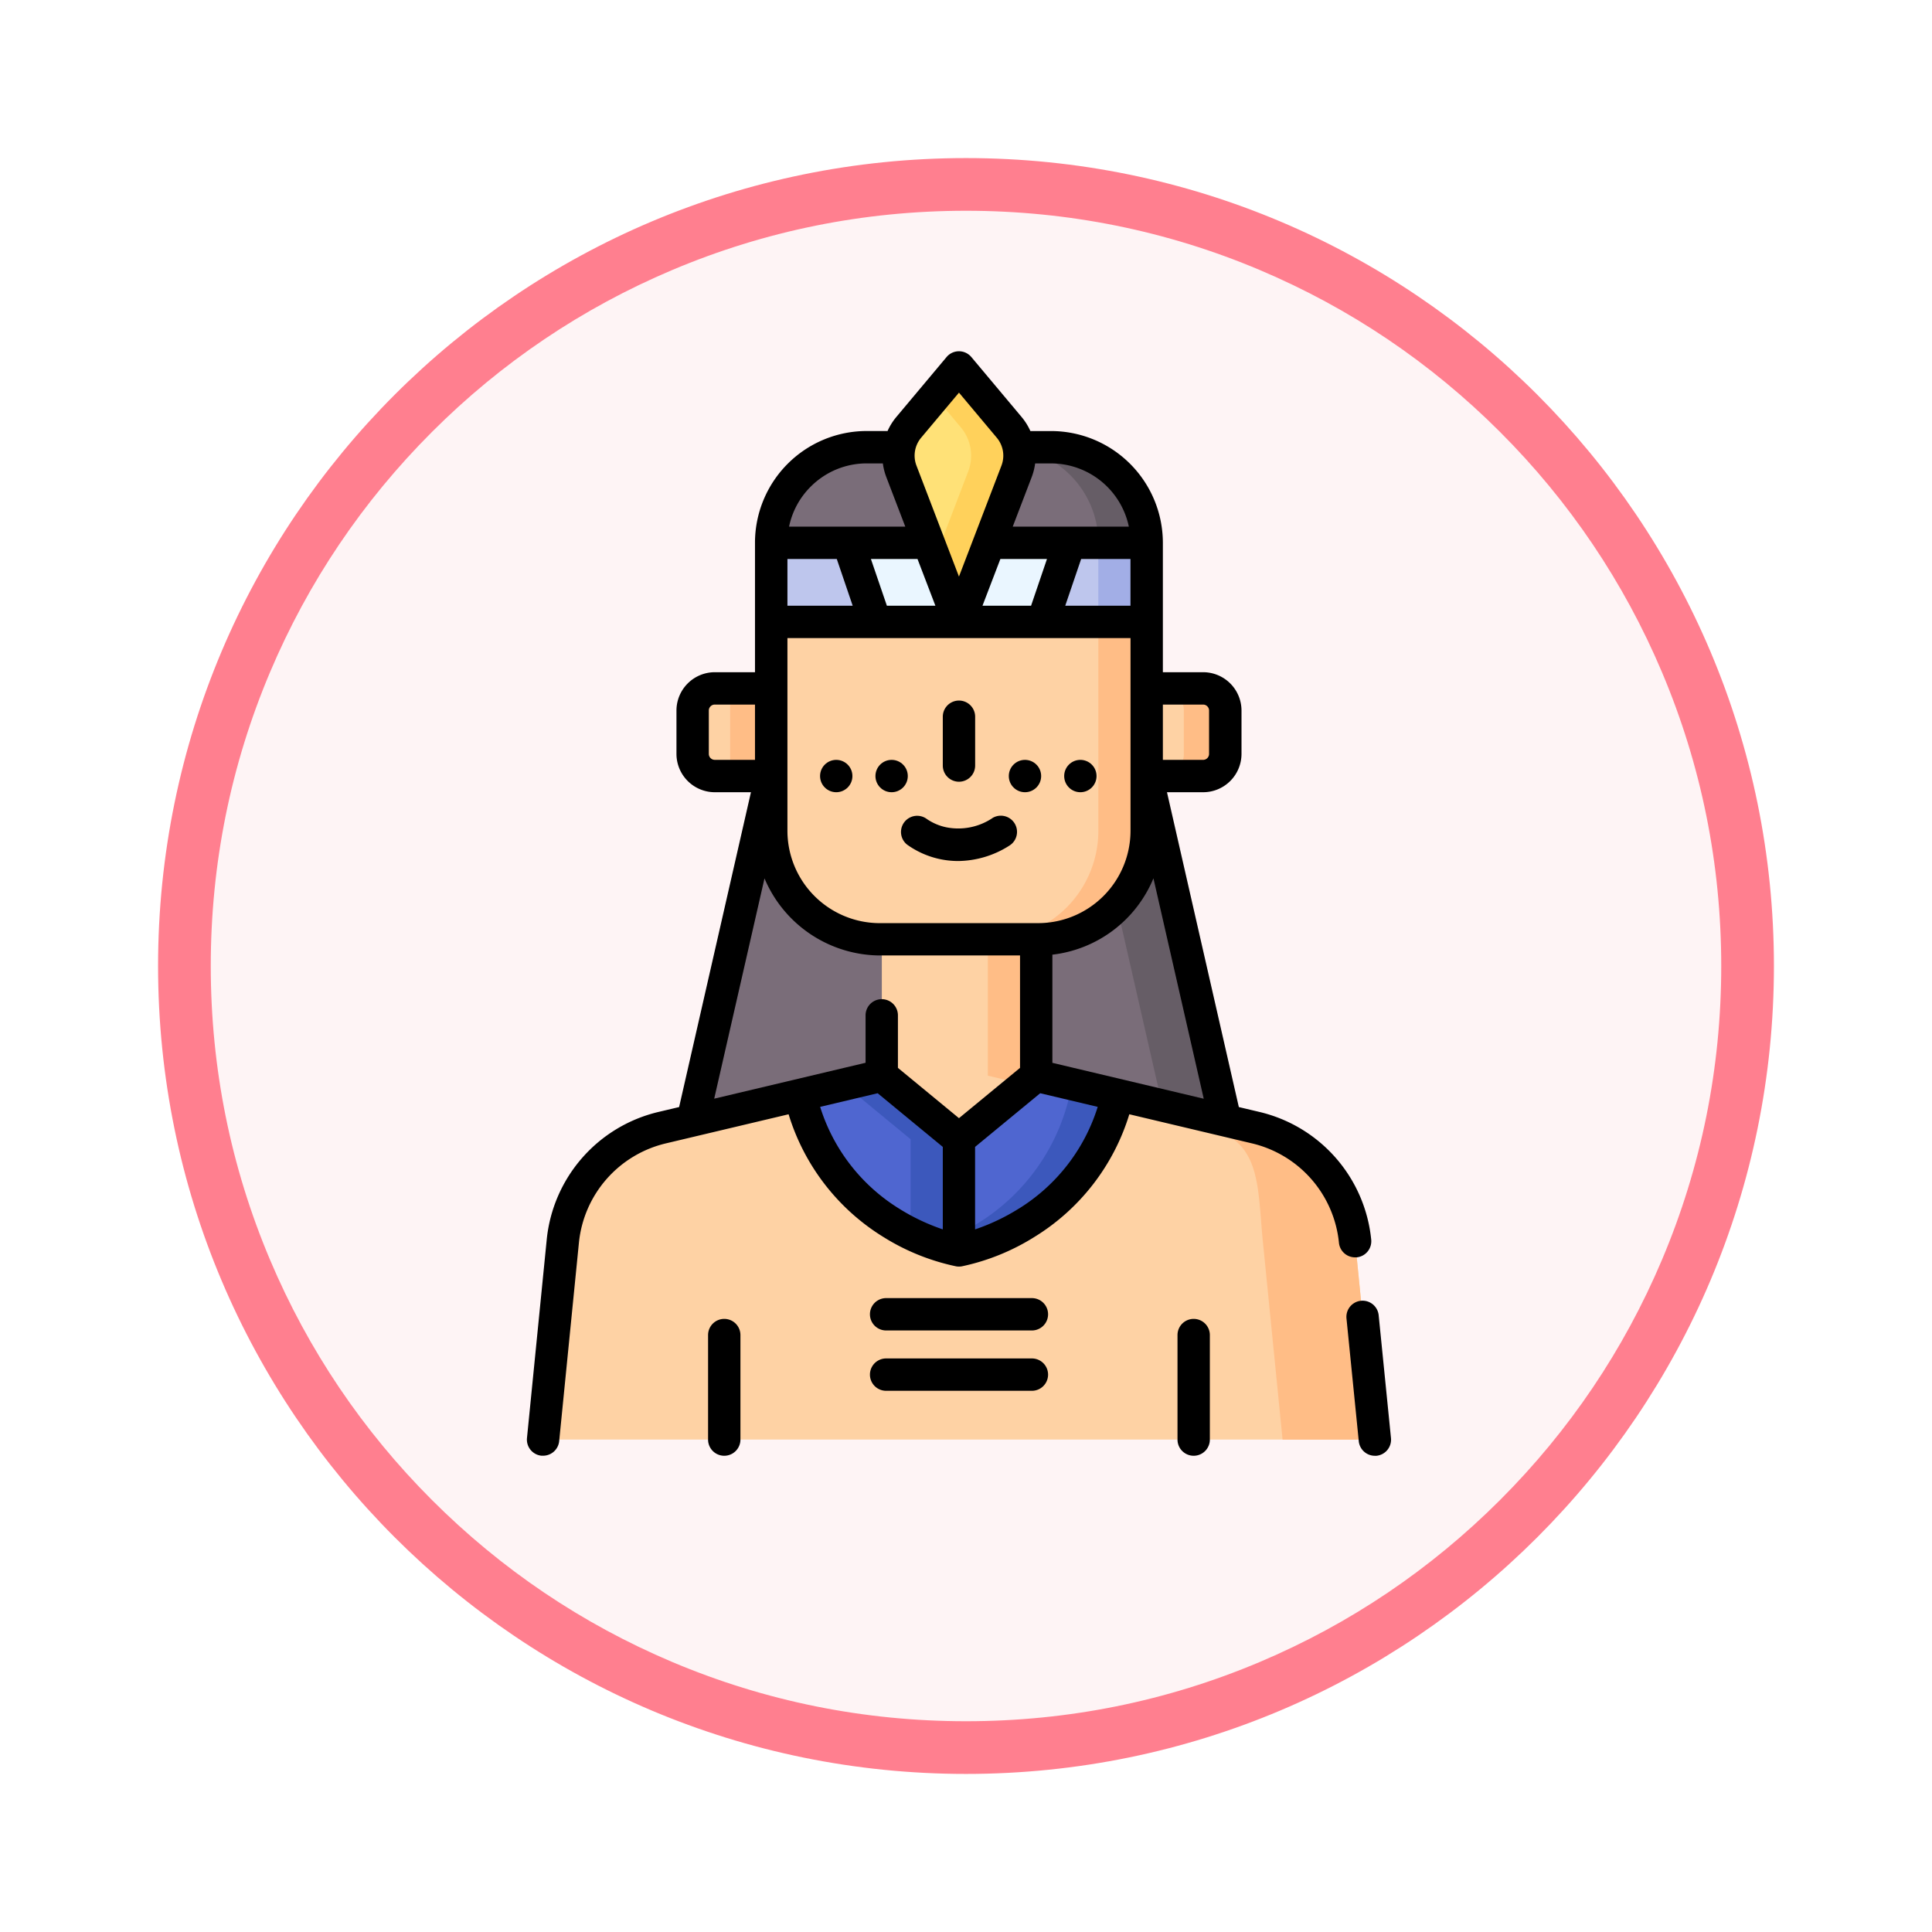 <svg xmlns="http://www.w3.org/2000/svg" xmlns:xlink="http://www.w3.org/1999/xlink" width="110" height="110" viewBox="0 0 110 110">
  <defs>
    <filter id="Trazado_982547" x="0" y="0" width="110" height="110" filterUnits="userSpaceOnUse">
      <feOffset dy="3" input="SourceAlpha"/>
      <feGaussianBlur stdDeviation="3" result="blur"/>
      <feFlood flood-opacity="0.161"/>
      <feComposite operator="in" in2="blur"/>
      <feComposite in="SourceGraphic"/>
    </filter>
  </defs>
  <g id="Grupo_1159256" data-name="Grupo 1159256" transform="translate(-344 -3251)">
    <g id="Grupo_1158890" data-name="Grupo 1158890" transform="translate(-457 -554)">
      <g id="Grupo_1157405" data-name="Grupo 1157405" transform="translate(1 3016)">
        <g id="Grupo_1155792" data-name="Grupo 1155792" transform="translate(-1 -3894.666)">
          <g id="Grupo_1154703" data-name="Grupo 1154703" transform="translate(0 1465.666)">
            <g id="Grupo_1150789" data-name="Grupo 1150789" transform="translate(3 2320)">
              <g id="Grupo_1154212" data-name="Grupo 1154212" transform="translate(-236 -5809)">
                <g id="Grupo_1152583" data-name="Grupo 1152583" transform="translate(1043 6713)">
                  <g id="Grupo_1146973" data-name="Grupo 1146973" transform="translate(0 0)">
                    <g id="Grupo_1146954" data-name="Grupo 1146954">
                      <g transform="matrix(1, 0, 0, 1, -9, -6)" filter="url(#Trazado_982547)">
                        <g id="Trazado_982547-2" data-name="Trazado 982547" transform="translate(9 6)" fill="#fef4f5">
                          <path d="M 46 90.5 C 39.992 90.5 34.164 89.324 28.679 87.003 C 23.38 84.762 18.621 81.553 14.534 77.466 C 10.446 73.379 7.238 68.62 4.996 63.321 C 2.676 57.836 1.5 52.008 1.5 46 C 1.5 39.992 2.676 34.164 4.996 28.679 C 7.238 23.38 10.446 18.621 14.534 14.534 C 18.621 10.446 23.38 7.238 28.679 4.996 C 34.164 2.676 39.992 1.5 46 1.5 C 52.008 1.5 57.836 2.676 63.321 4.996 C 68.62 7.238 73.379 10.446 77.466 14.534 C 81.554 18.621 84.762 23.38 87.004 28.679 C 89.324 34.164 90.5 39.992 90.5 46 C 90.5 52.008 89.324 57.836 87.004 63.321 C 84.762 68.62 81.554 73.379 77.466 77.466 C 73.379 81.553 68.62 84.762 63.321 87.003 C 57.836 89.324 52.008 90.5 46 90.5 Z" stroke="none"/>
                          <path d="M 46 3 C 40.194 3 34.563 4.136 29.263 6.378 C 24.143 8.544 19.544 11.644 15.594 15.594 C 11.644 19.544 8.544 24.143 6.378 29.263 C 4.136 34.563 3 40.194 3 46 C 3 51.806 4.136 57.437 6.378 62.737 C 8.544 67.857 11.644 72.455 15.594 76.405 C 19.544 80.355 24.143 83.456 29.263 85.622 C 34.563 87.863 40.194 89 46 89 C 51.806 89 57.437 87.863 62.737 85.622 C 67.857 83.456 72.456 80.355 76.406 76.405 C 80.356 72.455 83.456 67.857 85.622 62.737 C 87.864 57.437 89 51.806 89 46 C 89 40.194 87.864 34.563 85.622 29.263 C 83.456 24.143 80.356 19.544 76.406 15.594 C 72.456 11.644 67.857 8.544 62.737 6.378 C 57.437 4.136 51.806 3 46 3 M 46 -7.62939453125e-06 C 71.405 -7.62939453125e-06 92 20.595 92 46 C 92 71.405 71.405 92 46 92 C 20.595 92 0 71.405 0 46 C 0 20.595 20.595 -7.62939453125e-06 46 -7.62939453125e-06 Z" stroke="none" fill="#ff7f8f"/>
                        </g>
                      </g>
                    </g>
                  </g>
                </g>
              </g>
            </g>
          </g>
        </g>
      </g>
    </g>
    <g id="indigena" transform="translate(318.286 3271)">
      <g id="Grupo_1159254" data-name="Grupo 1159254" transform="translate(56.635 0.921)">
        <path id="Trazado_994883" data-name="Trazado 994883" d="M158.4,196.9H137.019l-4.475,19.61h30.327Z" transform="translate(-124.029 -173.641)" fill="#7a6d79"/>
        <path id="Trazado_994884" data-name="Trazado 994884" d="M318.815,196.9h-3.389l4.475,19.61h3.389Z" transform="translate(-284.448 -173.641)" fill="#665d66"/>
        <path id="Trazado_994885" data-name="Trazado 994885" d="M184.176,143.514H175.16a6.18,6.18,0,0,1-6.18-6.18V125.44h21.376v11.894A6.18,6.18,0,0,1,184.176,143.514Z" transform="translate(-155.989 -110.954)" fill="#fed2a4"/>
        <path id="Trazado_994886" data-name="Trazado 994886" d="M276.467,125.441v11.894a6.18,6.18,0,0,1-6.18,6.18h2.753a6.18,6.18,0,0,0,6.18-6.18V125.441Z" transform="translate(-244.853 -110.955)" fill="#ffbd86"/>
        <path id="Trazado_994887" data-name="Trazado 994887" d="M109.448,289.787a7.394,7.394,0,0,0-5.652-6.463L91.29,280.357h0V272.6H82.5v7.76h0L69.99,283.323a7.394,7.394,0,0,0-5.652,6.463L63.214,301.08h47.358Z" transform="translate(-63.214 -240.037)" fill="#fed2a4"/>
        <path id="Trazado_994888" data-name="Trazado 994888" d="M290.292,289.787a7.394,7.394,0,0,0-5.652-6.463l-12.505-2.966h0V272.6h-2.753v7.76h0l12.505,2.966c3.07.728,2.84,3.324,3.152,6.463l1.124,11.294h5.254Z" transform="translate(-244.059 -240.037)" fill="#ffbd86"/>
        <g id="Grupo_1159253" data-name="Grupo 1159253" transform="translate(8.515 18.273)">
          <path id="Trazado_994889" data-name="Trazado 994889" d="M137.018,161.261H133.8A1.261,1.261,0,0,1,132.543,160v-2.469a1.261,1.261,0,0,1,1.261-1.261h3.214Z" transform="translate(-132.543 -156.27)" fill="#fed2a4"/>
          <path id="Trazado_994890" data-name="Trazado 994890" d="M343.02,161.261h3.214A1.261,1.261,0,0,0,347.5,160v-2.469a1.261,1.261,0,0,0-1.261-1.261H343.02Z" transform="translate(-317.168 -156.27)" fill="#fed2a4"/>
          <g id="Grupo_1159252" data-name="Grupo 1159252" transform="translate(2.137 0)">
            <path id="Trazado_994891" data-name="Trazado 994891" d="M352.331,156.271h-2.36a1.261,1.261,0,0,1,1.261,1.261V160a1.261,1.261,0,0,1-1.261,1.261h2.36A1.261,1.261,0,0,0,353.593,160v-2.469A1.261,1.261,0,0,0,352.331,156.271Z" transform="translate(-325.402 -156.271)" fill="#ffbd86"/>
            <path id="Trazado_994892" data-name="Trazado 994892" d="M149.94,156.271h2.339v4.991H149.94Z" transform="translate(-149.94 -156.271)" fill="#ffbd86"/>
          </g>
        </g>
        <path id="Trazado_994893" data-name="Trazado 994893" d="M186.958,335.776l4.4,3.623v6.332a11.878,11.878,0,0,1-9.052-8.852Z" transform="translate(-167.676 -295.456)" fill="#4f66d0"/>
        <path id="Trazado_994894" data-name="Trazado 994894" d="M204.931,335.776l-2.138.507,3.782,3.116v5.367a11.089,11.089,0,0,0,2.753.965V339.4Z" transform="translate(-185.649 -295.456)" fill="#3c58bc"/>
        <path id="Trazado_994895" data-name="Trazado 994895" d="M260.4,335.776,256,339.4v6.332a11.878,11.878,0,0,0,9.052-8.852Z" transform="translate(-232.321 -295.456)" fill="#4f66d0"/>
        <path id="Trazado_994896" data-name="Trazado 994896" d="M260.4,335.776l-.615.507,2.517.6a11.609,11.609,0,0,1-6.3,7.886v.965a11.878,11.878,0,0,0,9.052-8.852Z" transform="translate(-232.321 -295.456)" fill="#3c58bc"/>
        <path id="Trazado_994897" data-name="Trazado 994897" d="M168.98,88.794h21.376v4.5H168.98Z" transform="translate(-155.989 -78.809)" fill="#bec6ed"/>
        <path id="Trazado_994898" data-name="Trazado 994898" d="M320.6,88.794h2.754v4.5H320.6Z" transform="translate(-288.988 -78.809)" fill="#a2aee6"/>
        <path id="Trazado_994899" data-name="Trazado 994899" d="M174.423,44.482h10.491a5.443,5.443,0,0,1,5.443,5.443H168.98A5.443,5.443,0,0,1,174.423,44.482Z" transform="translate(-155.989 -39.94)" fill="#7a6d79"/>
        <path id="Trazado_994900" data-name="Trazado 994900" d="M279.043,44.482H276.29a5.443,5.443,0,0,1,5.443,5.443h2.753A5.443,5.443,0,0,0,279.043,44.482Z" transform="translate(-250.119 -39.94)" fill="#665d66"/>
        <path id="Trazado_994901" data-name="Trazado 994901" d="M204.726,88.794l1.533,4.5h9.529l1.533-4.5Z" transform="translate(-187.345 -78.809)" fill="#eaf6ff"/>
        <path id="Trazado_994902" data-name="Trazado 994902" d="M231.39,7.5l-2.86,3.411a2.51,2.51,0,0,0-.42,2.51l3.28,8.565,3.28-8.565a2.509,2.509,0,0,0-.42-2.51Z" transform="translate(-207.711 -7.5)" fill="#ffe177"/>
        <path id="Trazado_994903" data-name="Trazado 994903" d="M249.027,10.911,246.168,7.5l-1.377,1.642,1.483,1.769a2.509,2.509,0,0,1,.42,2.51l-1.9,4.97,1.377,3.6,3.28-8.565A2.509,2.509,0,0,0,249.027,10.911Z" transform="translate(-222.489 -7.5)" fill="#ffd15b"/>
      </g>
      <g id="Grupo_1159255" data-name="Grupo 1159255" transform="translate(55.714 0)">
        <path id="Trazado_994904" data-name="Trazado 994904" d="M102.959,51.588a.921.921,0,0,0,.826-1.008,8.317,8.317,0,0,0-6.356-7.269l-1.181-.28L92.157,25.106h2.059A2.185,2.185,0,0,0,96.4,22.924V20.455a2.185,2.185,0,0,0-2.182-2.182H91.923V10.906h0a6.371,6.371,0,0,0-6.364-6.364H84.38a3.426,3.426,0,0,0-.5-.8L81.019.329a.921.921,0,0,0-1.412,0L76.748,3.74a3.423,3.423,0,0,0-.5.8H75.068A6.364,6.364,0,0,0,68.7,10.906h0v7.367H66.411a2.185,2.185,0,0,0-2.182,2.182v2.469a2.185,2.185,0,0,0,2.182,2.182H68.47L64.38,43.031l-1.182.28a8.317,8.317,0,0,0-6.356,7.268L55.718,61.874a.921.921,0,0,0,.825,1.008q.047,0,.092,0a.921.921,0,0,0,.916-.83l1.124-11.294A6.474,6.474,0,0,1,63.623,45.1l6.991-1.658A12.468,12.468,0,0,0,76,50.422,12.7,12.7,0,0,0,80.153,52.1a.938.938,0,0,0,.322,0,12.693,12.693,0,0,0,4.148-1.682,12.468,12.468,0,0,0,5.39-6.976L97,45.1a6.474,6.474,0,0,1,4.948,5.658.921.921,0,0,0,.916.83c.03,0,.061,0,.092,0ZM85.632,40.513V34.355a7.118,7.118,0,0,0,5.754-4.347L94.25,42.557ZM75.805,32.56A5.265,5.265,0,0,1,70.547,27.3V16.328H90.081V27.3a5.264,5.264,0,0,1-5.259,5.259Zm6.866-20.733h2.653l-.905,2.659H81.653Zm-3.7,2.659H76.209L75.3,11.827h2.653Zm15.242,5.629a.34.34,0,0,1,.34.34v2.469a.34.34,0,0,1-.34.34H91.923V20.115h2.293Zm-4.135-8.288v2.659H86.365l.905-2.659Zm-.094-1.842h-6.61l1.077-2.813a3.427,3.427,0,0,0,.2-.787h.909A4.529,4.529,0,0,1,89.986,9.984ZM80.314,2.355l2.154,2.569a1.588,1.588,0,0,1,.342.723v0a1.587,1.587,0,0,1-.077.862l-2.42,6.319-2.42-6.319a1.588,1.588,0,0,1-.077-.862v0a1.586,1.586,0,0,1,.342-.723ZM71.871,7.709a4.492,4.492,0,0,1,3.2-1.325h.909a3.42,3.42,0,0,0,.2.787l1.077,2.813H70.64A4.49,4.49,0,0,1,71.871,7.709Zm1.486,4.118.905,2.659H70.547V11.827Zm-7.286,11.1V20.455a.34.34,0,0,1,.34-.34H68.7v3.148H66.411A.34.34,0,0,1,66.071,22.924Zm3.17,7.084A7.172,7.172,0,0,0,75.917,34.4H83.79v6.4l-3.476,2.864-3.476-2.864v-2.99a.921.921,0,1,0-1.842,0v2.7l-8.618,2.044ZM72.41,43.02l3.274-.776L79.393,45.3v4.695a11.79,11.79,0,0,1-2.479-1.176A10.484,10.484,0,0,1,72.41,43.02Zm11.3,5.8a11.784,11.784,0,0,1-2.479,1.176V45.3l3.708-3.056,3.274.776a10.483,10.483,0,0,1-4.5,5.8Z" transform="translate(-55.714 0)"/>
        <path id="Trazado_994905" data-name="Trazado 994905" d="M438.157,447.925l-.7-6.988a.921.921,0,1,0-1.833.182l.7,6.988a.921.921,0,0,0,.916.83q.046,0,.092,0A.921.921,0,0,0,438.157,447.925Z" transform="translate(-388.961 -386.051)"/>
        <path id="Trazado_994906" data-name="Trazado 994906" d="M140.619,448.543a.921.921,0,0,0-.921.921v5.951a.921.921,0,0,0,1.842,0v-5.951A.921.921,0,0,0,140.619,448.543Z" transform="translate(-129.383 -393.451)"/>
        <path id="Trazado_994907" data-name="Trazado 994907" d="M358.224,448.543a.921.921,0,0,0-.921.921v5.951a.921.921,0,1,0,1.842,0v-5.951A.921.921,0,0,0,358.224,448.543Z" transform="translate(-320.261 -393.451)"/>
        <path id="Trazado_994908" data-name="Trazado 994908" d="M249.421,166.5a.921.921,0,0,0,.921-.921V162.8a.921.921,0,0,0-1.842,0v2.781A.921.921,0,0,0,249.421,166.5Z" transform="translate(-224.821 -141.992)"/>
        <path id="Trazado_994909" data-name="Trazado 994909" d="M234.293,215.432a3.5,3.5,0,0,1-2.625.524,3.063,3.063,0,0,1-1.1-.466.921.921,0,0,0-1.137,1.449,4.991,4.991,0,0,0,2.915.937,5.506,5.506,0,0,0,2.908-.874.921.921,0,1,0-.963-1.571Z" transform="translate(-207.789 -188.853)"/>
        <path id="Trazado_994910" data-name="Trazado 994910" d="M223.923,438.911h-8.3a.921.921,0,1,0,0,1.842h8.3a.921.921,0,1,0,0-1.842Z" transform="translate(-195.171 -385.002)"/>
        <path id="Trazado_994911" data-name="Trazado 994911" d="M223.923,466.882h-8.3a.921.921,0,1,0,0,1.842h8.3a.921.921,0,1,0,0-1.842Z" transform="translate(-195.171 -409.538)"/>
        <circle id="Elipse_11680" data-name="Elipse 11680" cx="0.921" cy="0.921" r="0.921" transform="translate(27.437 23.264)"/>
        <circle id="Elipse_11681" data-name="Elipse 11681" cx="0.921" cy="0.921" r="0.921" transform="translate(30.59 23.264)"/>
        <circle id="Elipse_11682" data-name="Elipse 11682" cx="0.921" cy="0.921" r="0.921" transform="translate(16.691 23.264)"/>
        <circle id="Elipse_11683" data-name="Elipse 11683" cx="0.921" cy="0.921" r="0.921" transform="translate(19.844 23.264)"/>
      </g>
    </g>
  </g>
</svg>
